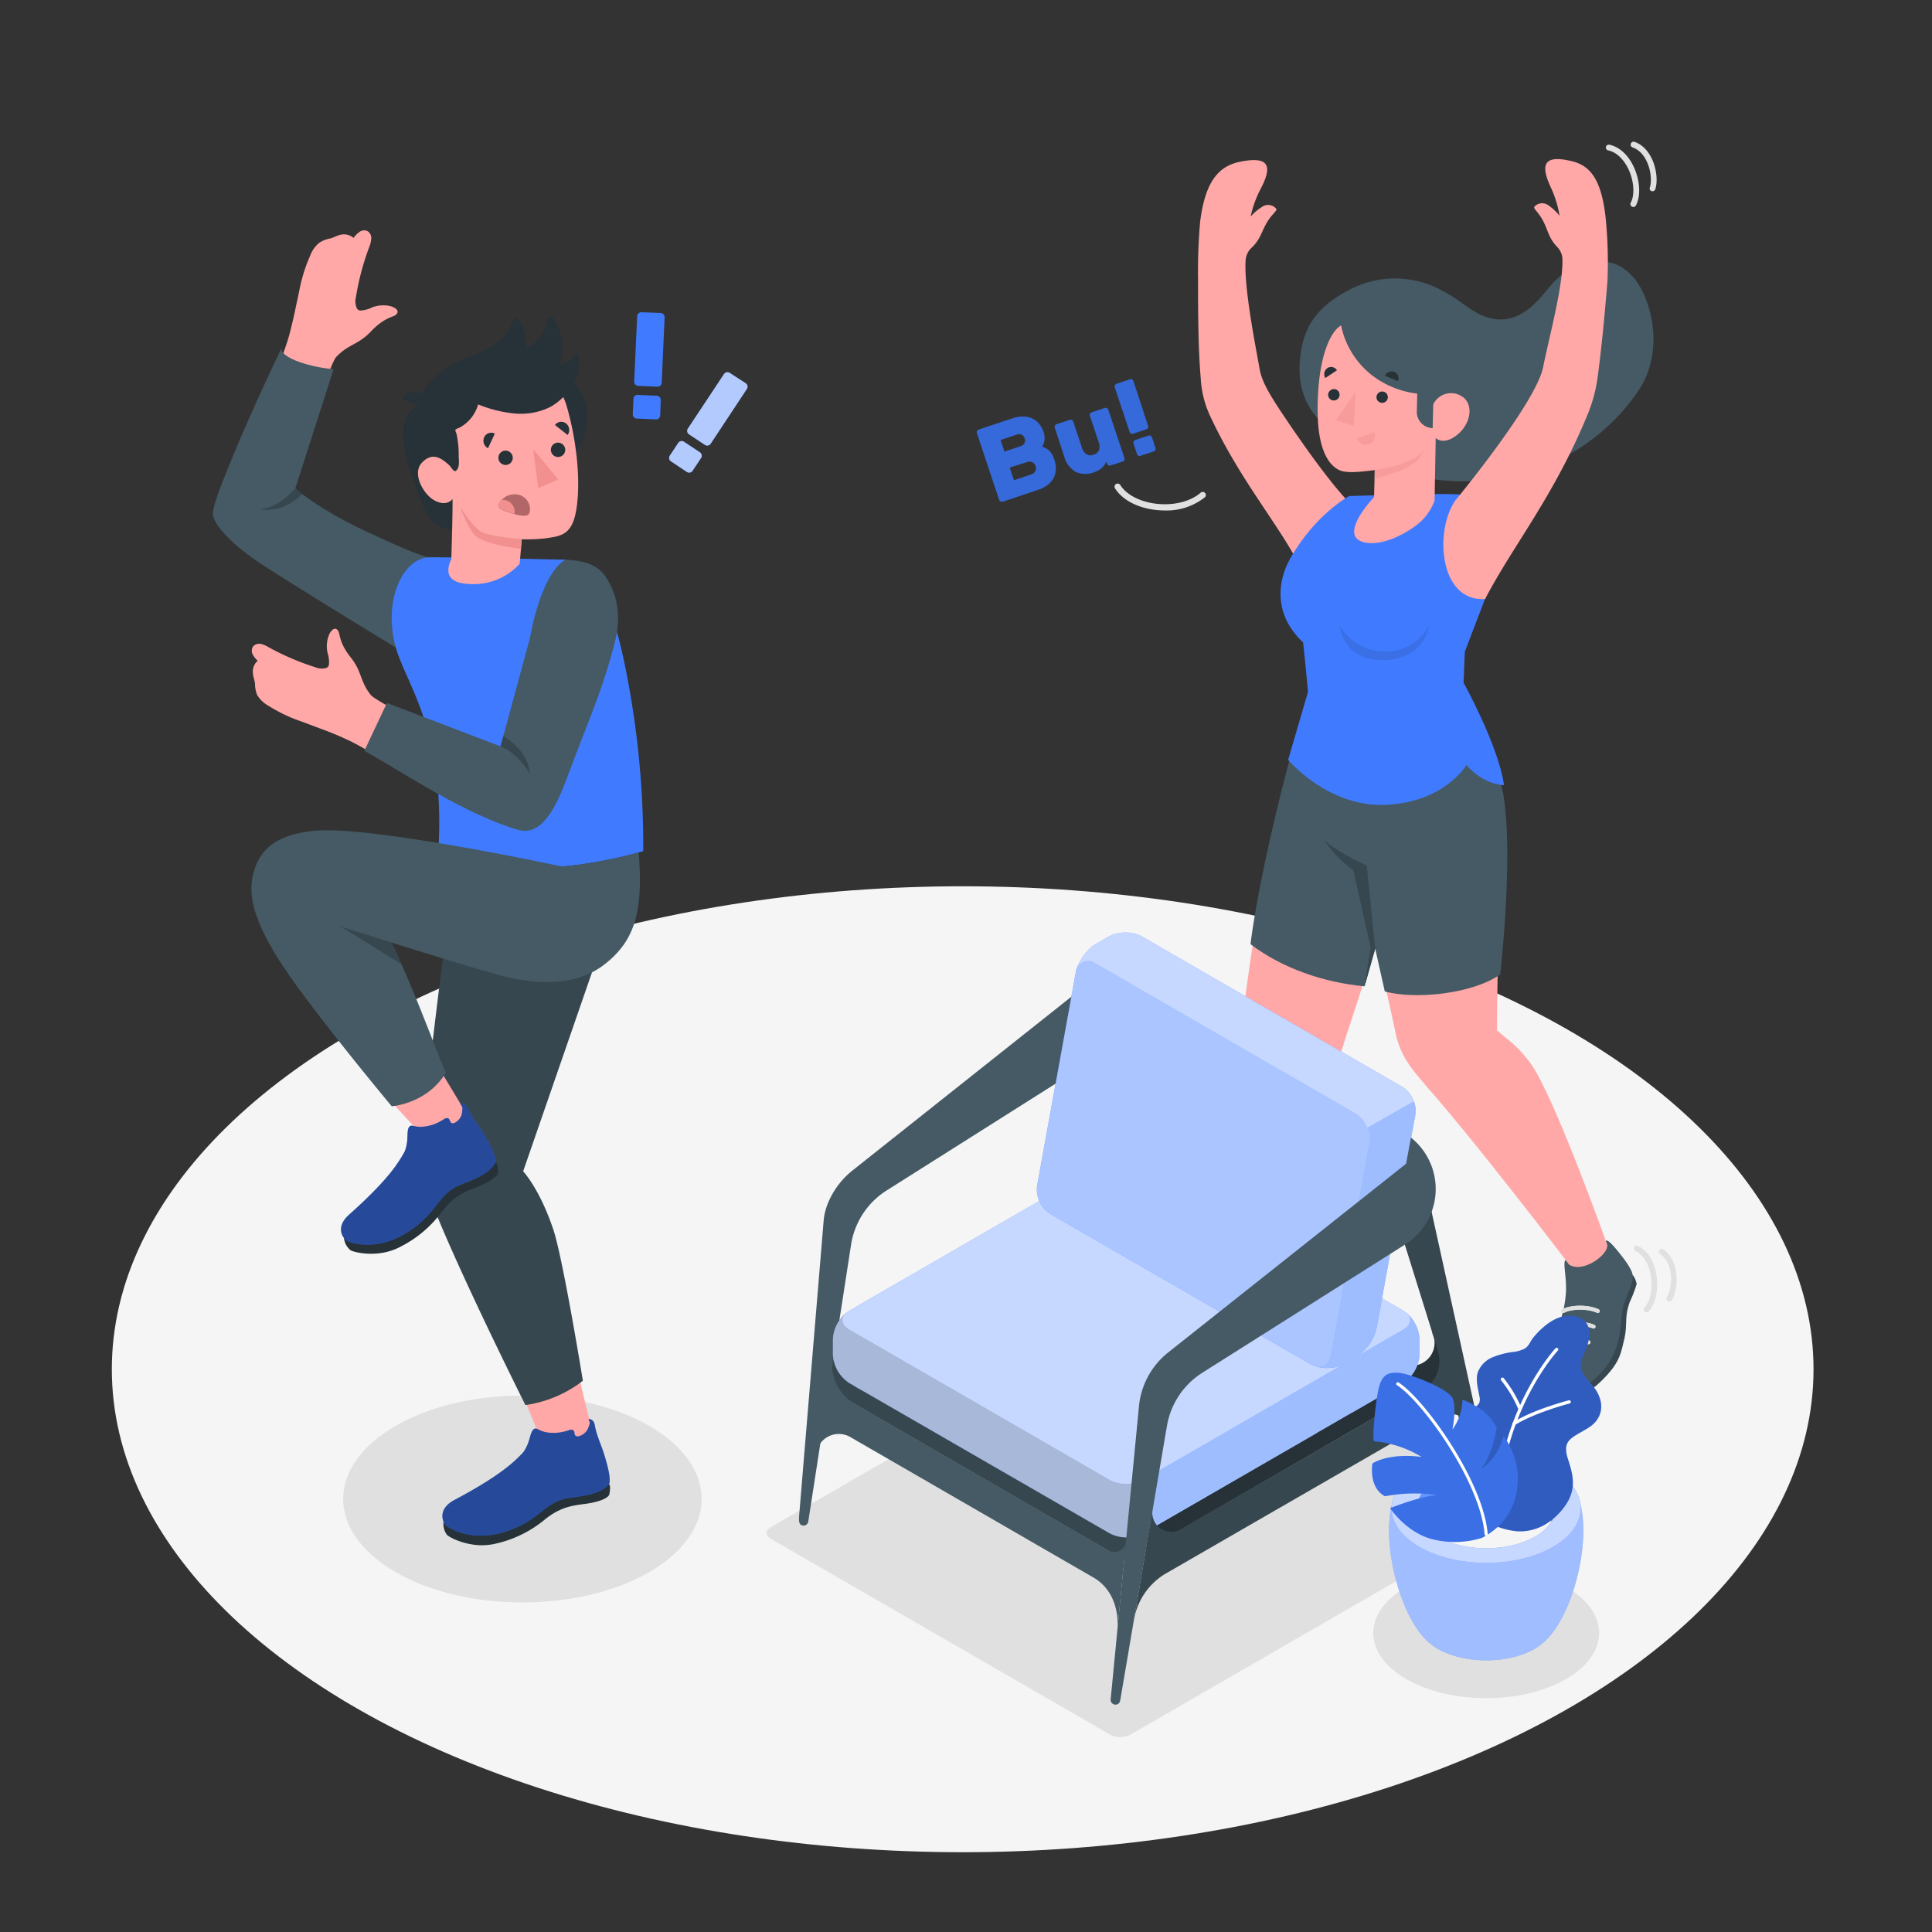 <svg xmlns="http://www.w3.org/2000/svg" viewBox="0 0 500 500"><rect x="0" y="0" width="500" height="500" fill="#333333" stroke="none"/><g id="freepik--Floor--inject-65"><ellipse id="freepik--floor--inject-65" cx="249.14" cy="354.36" rx="220.2" ry="124.99" style="fill:#f5f5f5"></ellipse></g><g id="freepik--Shadows--inject-65"><path id="freepik--Shadow--inject-65" d="M405.29,410.69c11.42,6.59,11.42,17.27,0,23.86s-29.92,6.59-41.33,0-11.41-17.27,0-23.86S393.88,404.1,405.29,410.69Z" style="fill:#e0e0e0"></path><path id="freepik--shadow--inject-65" d="M168,369c18.11,10.46,18.11,27.42,0,37.87s-47.49,10.46-65.6,0-18.12-27.41,0-37.87S149.91,358.58,168,369Z" style="fill:#e0e0e0"></path><path id="freepik--shadow--inject-65" d="M199.48,395.23l104-60.06a5.74,5.74,0,0,1,5.17,0l87.85,50.72c1.43.83,1.43,2.16,0,3l-104,60.06a5.76,5.76,0,0,1-5.18,0l-7.15-4.14-47.76-27.57-32.93-19C198.05,397.39,198.05,396.06,199.48,395.23Z" style="fill:#e0e0e0"></path></g><g id="freepik--character-2--inject-65"><g id="freepik--Character--inject-65"><path d="M398.65,359.92a3.09,3.09,0,0,0,3.09,2c1.9.1,7.76.09,12-3.88,5.42-5.07,5.64-7.49,6.51-11,1.1-4.44,0-5.77,1.54-10.1a33.76,33.76,0,0,0,1.78-4.64,5.88,5.88,0,0,0-1-2.33Z" style="fill:#37474f"></path><path d="M406.14,327.29l-.94-1.24c-.8.59.17,3.85.09,7.92a28.7,28.7,0,0,1-2.23,9.81c-2.05,4.75-5.05,10-5.37,14.22s9.28,2.47,12.43.65a18.44,18.44,0,0,0,8.63-11.53c.83-3.15.79-6.41,1.31-8.83s2.7-5.83,2.48-8.25c-.13-1.33-1.74-3.64-3.26-5.52-1.39-1.73-3.14-3.88-3.72-3.4.1.24.34.95.34.95a9.08,9.08,0,0,1-4.41,4.64A7.94,7.94,0,0,1,406.14,327.29Z" style="fill:#455a64"></path><path d="M377.9,179.54l-23.72,55.7c1.46,7.7,5.69,25.53,6.91,31.75,1.31,6.62,4.5,10.22,10.74,17l15.58-17.4c0-8.09.27-20.57.75-33.73C389.14,206,382.32,190.39,377.9,179.54Z" style="fill:#ffa8a7"></path><path d="M396.23,275.37c-3.34-4.7-6.14-6.29-8.82-8.74l-18.68,14c13.57,15.32,37.41,46.69,37.41,46.69,3.66,2.24,10.16-2.7,9.81-5.08C416,322.21,402.31,283.91,396.23,275.37Z" style="fill:#ffa8a7"></path><path d="M400.94,348.23a.52.52,0,0,1-.47-.33.49.49,0,0,1,.29-.64c2.77-1,8-1.41,10.54-.33a.49.49,0,0,1,.27.65.51.51,0,0,1-.65.27c-2.33-1-7.26-.61-9.81.35A.47.47,0,0,1,400.94,348.23Z" style="fill:#e0e0e0"></path><path d="M403,343.91a.48.48,0,0,1-.46-.32.5.5,0,0,1,.29-.65c2.53-.95,7-1.25,9.78-.08a.51.51,0,0,1,.27.65.5.5,0,0,1-.66.27c-2.48-1-6.68-.79-9,.1Z" style="fill:#e0e0e0"></path><path d="M404.53,339.79a.49.49,0,0,1-.43-.26.5.5,0,0,1,.19-.68c2.21-1.23,6.89-1.25,9.44,0a.5.5,0,0,1-.42.91c-2.28-1.09-6.59-1.08-8.53,0A.45.45,0,0,1,404.53,339.79Z" style="fill:#e0e0e0"></path><path d="M328.22,367.13a3.11,3.11,0,0,0,2.32,2.89c1.77.68,7.35,2.49,12.61,0,6.71-3.15,7.67-5.38,9.57-8.43,2.42-3.88,1.74-5.49,4.58-9.13a35.57,35.57,0,0,0,3.13-3.87,6,6,0,0,0-.27-2.53Z" style="fill:#37474f"></path><path d="M345.41,338.4l-.52-1.47c-.94.32-1,3.72-2.35,7.56a28.76,28.76,0,0,1-5.14,8.65c-3.42,3.89-7.9,8-9.5,11.87s8.07,5.21,11.62,4.45a18.42,18.42,0,0,0,11.77-8.31c1.76-2.74,2.73-5.86,4-8s4.36-4.72,4.9-7.09c.29-1.31-.53-4-1.39-6.26-.8-2.07-1.8-4.66-2.5-4.38,0,.26,0,1,0,1a9.08,9.08,0,0,1-5.62,3.06A7.93,7.93,0,0,1,345.41,338.4Z" style="fill:#455a64"></path><path d="M364.08,189.14l-28.66,5.45c-8.5,23.49-13.53,66.26-14.28,72.56-.8,6.7,1.13,11.11,5,19.52l20.19-11.75c2.06-7.82,7.69-22.35,11.76-38.77C364.52,210.05,365,200.82,364.08,189.14Z" style="fill:#ffa8a7"></path><path d="M352,286c-1.73-5.5-3.91-7.88-5.7-11l-22.08,7.53c8.18,18.76,21.2,55.95,21.2,55.95,2.79,3.26,10.49.56,10.89-1.81C356.3,336.59,355.13,296,352,286Z" style="fill:#ffa8a7"></path><path d="M334,356.71a.49.49,0,0,1-.34-.45.5.5,0,0,1,.48-.52c2.95-.14,8,1.11,10.13,2.93a.5.5,0,0,1-.65.76c-1.91-1.64-6.73-2.82-9.44-2.69A.57.57,0,0,1,334,356.71Z" style="fill:#e0e0e0"></path><path d="M337.33,353.25a.5.5,0,0,1-.35-.45.5.5,0,0,1,.48-.52c2.7-.13,7,1,9.33,2.93a.51.51,0,0,1,0,.71.49.49,0,0,1-.7.05c-2-1.76-6.11-2.81-8.63-2.69A.48.48,0,0,1,337.33,353.25Z" style="fill:#e0e0e0"></path><path d="M340,349.79a.49.49,0,0,1-.34-.37.5.5,0,0,1,.39-.59c2.49-.49,6.94.93,9,2.87a.5.5,0,0,1,0,.71.51.51,0,0,1-.71,0c-1.83-1.73-5.93-3.05-8.11-2.62A.42.42,0,0,1,340,349.79Z" style="fill:#e0e0e0"></path><path d="M380.13,185.21s7.49,11.29,9,20.82c2.58,16.22-.88,46.14-.88,46.14-7.05,5.07-22.17,6.59-29.87,4.4l-2.48-11.07-2.76,9.76c-10.51-1-21.18-4.6-29.51-10.9,0,0,.85-7.63,3.81-21.56,3.36-15.79,8.05-33.57,10.07-38.64,0,0,1,8.82,19.5,9.54S380.13,185.21,380.13,185.21Z" style="fill:#455a64"></path><path d="M353.15,255.26l2.76-9.76-2.2-21.56a49.49,49.49,0,0,1-11-6.41,34.22,34.22,0,0,0,7.54,7.75l4.46,19.85Z" style="fill:#37474f"></path><path d="M313.22,107.75c8.84,18.91,20.49,31,25.1,43.05,7.41-.05,18.17-10.78,13.13-18.73-4-2.79-12.91-14.92-20.33-26.14-2.61-4-4.58-7.25-5.13-10.43-.77-4.43-4.22-21.49-3.6-28.37a4.8,4.8,0,0,1,1.51-3c2.42-2.3,2.54-4.26,4.16-6.86,1.26-2,2.55-2.74,2.22-3.24a2.72,2.72,0,0,0-3.66-.49,13.83,13.83,0,0,0-2.95,2.5,27.74,27.74,0,0,1,2.66-7.3c2.86-5.52,2.42-8.45-5.35-6.89-4.88,1-9,4.12-10.39,15.61a145.56,145.56,0,0,0-.54,14.75c0,8.93.05,18.29.7,25.71A26.39,26.39,0,0,0,313.22,107.75Z" style="fill:#ffa8a7"></path><path d="M338.51,179.06c-.44-4.8-.8-8.52-1.26-12.79-7.8-7.29-6.57-16-3.37-21.68,6.58-11.64,15.32-16.22,15.32-16.22l16-.45c12.18-.17,13.22,0,15.07.45,4.72,1,4.27,6.19,4.54,11.19.3,5.49.77,6.37-.51,15.48l-5.21,13.64-.32,8s9.05,16.31,10.47,26.51c0,0-5.24,0-9.72-5.2,0,0-5.59,9.54-20.69,10.3s-25.46-11.64-25.46-11.64Z" style="fill:#407BFF"></path><path d="M369.8,161.87A12.53,12.53,0,0,1,358,168.62a13.2,13.2,0,0,1-11.3-6.9s.44,9.21,11.32,9.1S369.8,161.87,369.8,161.87Z" style="opacity:0.1"></path><path d="M373.28,75.24c5.14,2.66,7.76,5.85,12,7s7.66-.08,10.83-2.7c3.59-3,5.3-6.7,9-9s8.38-3.73,12.54-2.32c5.18,1.77,8.07,7.32,9.4,12.63,1.66,6.59,1,14-2.7,19.78a53,53,0,0,1-28.65,21.42,58,58,0,0,1-43.44-3.9c-5.51-2.84-7.29-5.28-11.28-9.89s-5.49-10.21-4.23-17.64c1.2-7.12,5-11.71,12.25-15.51A25.25,25.25,0,0,1,373.28,75.24Z" style="fill:#455a64"></path><path d="M347.07,84.22c-2.66,1.49-6.06,8-6.07,21.84,0,11.73,3.72,14.72,5.6,15.6s5.58.46,9.18,0l-.17,7s-10.15,10.56-1.95,11.81c4.09.62,9.33-1.85,12.88-4.52a13.93,13.93,0,0,0,4.73-6.42l.29-16.17s2.05,2.1,5.7-.94c3-2.5,4.1-6.82,1.86-9.21a5.13,5.13,0,0,0-8.2,1.43s-2.13,1.18-4.14-2.77a24.06,24.06,0,0,1-10-3.55A21.93,21.93,0,0,1,347.07,84.22Z" style="fill:#ffa8a7"></path><path d="M356.23,102.74a1.47,1.47,0,1,0,1.58-1.42A1.51,1.51,0,0,0,356.23,102.74Z" style="fill:#263238"></path><g style="opacity:0.5;mix-blend-mode:multiply"><path d="M355.76,111.88l-4.59,1.5a2.37,2.37,0,0,0,3,1.63A2.53,2.53,0,0,0,355.76,111.88Z" style="fill:#f28f8f"></path></g><path d="M343,97.83l3-2a1.75,1.75,0,0,0-2.47-.57A1.91,1.91,0,0,0,343,97.83Z" style="fill:#263238"></path><path d="M358.41,97.24l3.36,1.38a1.74,1.74,0,0,0-.92-2.35A1.9,1.9,0,0,0,358.41,97.24Z" style="fill:#263238"></path><path d="M343.72,102.12a1.48,1.48,0,1,0,1.59-1.43A1.53,1.53,0,0,0,343.72,102.12Z" style="fill:#263238"></path><g style="opacity:0.5;mix-blend-mode:multiply"><polygon points="350.82 101.44 350.37 110.31 345.74 108.75 350.82 101.44" style="fill:#f28f8f"></polygon></g><g style="opacity:0.5;mix-blend-mode:multiply"><path d="M355.78,121.61c3.78-.4,11.59-2.45,12.87-5.48a8,8,0,0,1-2.81,3.84c-2.37,1.93-10.12,4-10.12,4Z" style="fill:#f28f8f"></path></g><path d="M370.92,104.63l-.15,6.17h0a4.21,4.21,0,0,1-4.1-4.3l.14-5.69Z" style="fill:#455a64"></path><path d="M410.9,107.21c-8.72,21.23-19.52,34.24-26.56,47.83-12,.69-13.09-17.84-7.68-25.54,0,0,20.85-25.22,22.69-34.45,1.65-8.19,5.26-21.26,5-28.16a4.75,4.75,0,0,0-1.37-3c-2.3-2.41-2.32-4.38-3.81-7.06-1.17-2.09-2.42-2.86-2.07-3.34a2.72,2.72,0,0,1,3.68-.31,13.91,13.91,0,0,1,2.83,2.64,28,28,0,0,0-2.31-7.42c-2.59-5.65-2-8.56,5.69-6.63,4.82,1.21,7.88,5.18,8.74,16.72A114.5,114.5,0,0,1,416,72.87c-.73,8.9-1.54,17.42-2.54,24.8A38.94,38.94,0,0,1,410.9,107.21Z" style="fill:#ffa8a7"></path><path d="M400.94,348.23a.52.52,0,0,1-.47-.33.49.49,0,0,1,.29-.64c2.77-1,8-1.41,10.54-.33a.49.49,0,0,1,.27.65.51.51,0,0,1-.65.27c-2.33-1-7.26-.61-9.81.35A.47.47,0,0,1,400.94,348.23Z" style="fill:#e0e0e0"></path><path d="M403,343.91a.48.48,0,0,1-.46-.32.5.5,0,0,1,.29-.65c2.53-.95,7-1.25,9.78-.08a.51.51,0,0,1,.27.65.5.5,0,0,1-.66.27c-2.48-1-6.68-.79-9,.1Z" style="fill:#e0e0e0"></path><path d="M404.53,339.79a.49.49,0,0,1-.43-.26.5.5,0,0,1,.19-.68c2.21-1.23,6.89-1.25,9.44,0a.5.5,0,0,1-.42.91c-2.28-1.09-6.59-1.08-8.53,0A.45.45,0,0,1,404.53,339.79Z" style="fill:#e0e0e0"></path><path d="M423.9,322.44a.74.74,0,0,0-1,.35.71.71,0,0,0,0,.57.73.73,0,0,0,.38.43c1.93.93,3.35,3.15,3.9,6.07.62,3.33,0,6.82-1.57,8.48a.75.75,0,0,0,0,1.06.77.77,0,0,0,.52.2.75.75,0,0,0,.54-.24c1.89-2,2.67-5.95,1.95-9.78C428,326.19,426.27,323.58,423.9,322.44Z" style="fill:#e0e0e0"></path><path d="M430.41,323.32a.74.74,0,0,0-1,.22.76.76,0,0,0,.21,1c3.61,2.38,3.3,8.74,1.76,11.14a.7.7,0,0,0-.1.56.72.72,0,0,0,.32.47.73.73,0,0,0,.41.12.75.75,0,0,0,.63-.34C434.46,333.63,434.81,326.23,430.41,323.32Z" style="fill:#e0e0e0"></path><path d="M423.35,53.21c1.32-2.42,1.12-6.43-.52-10-1.45-3.13-3.76-5.23-6.34-5.76a.76.76,0,0,0-.88.59.75.75,0,0,0,.58.88c2.11.44,4,2.23,5.28,4.92,1.42,3.08,1.65,6.62.56,8.62a.76.76,0,0,0,.66,1.11A.77.77,0,0,0,423.35,53.21Z" style="fill:#e0e0e0"></path><path d="M422.53,38.16c4.08,1.42,5.34,7.66,4.44,10.37a.75.75,0,0,0,.47.95,1,1,0,0,0,.24,0,.74.74,0,0,0,.71-.51c1.09-3.27-.39-10.53-5.37-12.26a.75.75,0,0,0-.95.46.73.73,0,0,0,0,.58A.77.77,0,0,0,422.53,38.16Z" style="fill:#e0e0e0"></path></g><g id="freepik--Bu--inject-65"><path d="M259.57,129.82a.78.78,0,0,1-1-.48l-5.73-17.21a.71.71,0,0,1,0-.57.73.73,0,0,1,.43-.38l8.58-2.86a8.61,8.61,0,0,1,3.17-.52,5.77,5.77,0,0,1,2.39.63,5.06,5.06,0,0,1,1.65,1.43,7.19,7.19,0,0,1,1,1.88,4.91,4.91,0,0,1,.27,1.4,5,5,0,0,1-.08,1.13,3.68,3.68,0,0,1-.27.83c-.12.22-.21.4-.29.52a4.26,4.26,0,0,1,2,1.18,6,6,0,0,1,1.17,2.14,7.75,7.75,0,0,1,.39,2.24,5.21,5.21,0,0,1-.43,2.2,5.65,5.65,0,0,1-1.47,1.94,7.86,7.86,0,0,1-2.71,1.45Zm5.63-16.32a1.65,1.65,0,0,0-.78-1,1.78,1.78,0,0,0-1.35,0l-4.13,1.38,1,3,4.13-1.38a1.72,1.72,0,0,0,1.07-.82A1.55,1.55,0,0,0,265.2,113.5Zm-2.8,10.79,4.4-1.47a1.86,1.86,0,0,0,1.12-.89,1.6,1.6,0,0,0,.09-1.32,1.65,1.65,0,0,0-.86-1,1.87,1.87,0,0,0-1.44,0L261.32,121Z" style="fill:#407BFF"></path><path d="M273,110.76a.73.73,0,0,1,0-.58.7.7,0,0,1,.43-.38l3.36-1.12a.74.74,0,0,1,.58,0,.79.79,0,0,1,.38.44l2.24,6.73a3.19,3.19,0,0,0,1.12,1.67,2,2,0,0,0,1.91.14,2,2,0,0,0,1.43-1.25,3.19,3.19,0,0,0-.12-2l-2.24-6.74a.73.73,0,0,1,0-.58.75.75,0,0,1,.44-.38l3.35-1.12a.73.73,0,0,1,.58.05.7.7,0,0,1,.38.43l4.14,12.41a.78.78,0,0,1,0,.58.72.72,0,0,1-.44.38l-3.09,1a.74.74,0,0,1-.58,0,.75.75,0,0,1-.38-.44l-.2-.61a4.78,4.78,0,0,1-.33.75,3.52,3.52,0,0,1-.59.75,4.78,4.78,0,0,1-.93.73,6.28,6.28,0,0,1-1.37.62,6.08,6.08,0,0,1-4.61-.09,6.44,6.44,0,0,1-3.06-4.1Z" style="fill:#407BFF"></path><path d="M297.1,110.14a.73.73,0,0,1,0,.58.75.75,0,0,1-.44.38l-3.35,1.12a.73.73,0,0,1-.58,0,.7.7,0,0,1-.38-.43l-3.83-11.48a.78.78,0,0,1,.48-1l3.36-1.12a.71.71,0,0,1,.57,0,.75.75,0,0,1,.39.43Zm1.91,5.73a.71.71,0,0,1,0,.57.77.77,0,0,1-.44.39l-3.35,1.11a.69.69,0,0,1-.58,0,.7.7,0,0,1-.38-.43l-.9-2.69a.73.73,0,0,1,.05-.58.68.68,0,0,1,.43-.38l3.36-1.12a.75.75,0,0,1,.95.48Z" style="fill:#407BFF"></path><g style="opacity:0.15"><path d="M259.57,129.82a.78.78,0,0,1-1-.48l-5.73-17.21a.71.71,0,0,1,0-.57.73.73,0,0,1,.43-.38l8.58-2.86a8.61,8.61,0,0,1,3.17-.52,5.77,5.77,0,0,1,2.39.63,5.06,5.06,0,0,1,1.65,1.43,7.19,7.19,0,0,1,1,1.88,4.91,4.91,0,0,1,.27,1.4,5,5,0,0,1-.08,1.13,3.68,3.68,0,0,1-.27.83c-.12.22-.21.4-.29.52a4.26,4.26,0,0,1,2,1.18,6,6,0,0,1,1.17,2.14,7.75,7.75,0,0,1,.39,2.24,5.21,5.21,0,0,1-.43,2.2,5.65,5.65,0,0,1-1.47,1.94,7.86,7.86,0,0,1-2.71,1.45Zm5.63-16.32a1.65,1.65,0,0,0-.78-1,1.78,1.78,0,0,0-1.35,0l-4.13,1.38,1,3,4.13-1.38a1.72,1.72,0,0,0,1.07-.82A1.55,1.55,0,0,0,265.2,113.5Zm-2.8,10.79,4.4-1.47a1.86,1.86,0,0,0,1.12-.89,1.6,1.6,0,0,0,.09-1.32,1.65,1.65,0,0,0-.86-1,1.87,1.87,0,0,0-1.44,0L261.32,121Z"></path><path d="M273,110.76a.73.73,0,0,1,0-.58.7.7,0,0,1,.43-.38l3.36-1.12a.74.74,0,0,1,.58,0,.79.79,0,0,1,.38.44l2.24,6.73a3.19,3.19,0,0,0,1.12,1.67,2,2,0,0,0,1.91.14,2,2,0,0,0,1.43-1.25,3.19,3.19,0,0,0-.12-2l-2.24-6.74a.73.73,0,0,1,0-.58.75.75,0,0,1,.44-.38l3.35-1.12a.73.73,0,0,1,.58.05.7.7,0,0,1,.38.43l4.14,12.41a.78.78,0,0,1,0,.58.72.72,0,0,1-.44.38l-3.09,1a.74.74,0,0,1-.58,0,.75.75,0,0,1-.38-.44l-.2-.61a4.78,4.78,0,0,1-.33.75,3.52,3.52,0,0,1-.59.75,4.78,4.78,0,0,1-.93.73,6.28,6.28,0,0,1-1.37.62,6.08,6.08,0,0,1-4.61-.09,6.44,6.44,0,0,1-3.06-4.1Z"></path><path d="M297.1,110.14a.73.73,0,0,1,0,.58.75.75,0,0,1-.44.38l-3.35,1.12a.73.73,0,0,1-.58,0,.7.7,0,0,1-.38-.43l-3.83-11.48a.78.78,0,0,1,.48-1l3.36-1.12a.71.71,0,0,1,.57,0,.75.75,0,0,1,.39.43Zm1.91,5.73a.71.71,0,0,1,0,.57.77.77,0,0,1-.44.39l-3.35,1.11a.69.69,0,0,1-.58,0,.7.7,0,0,1-.38-.43l-.9-2.69a.73.73,0,0,1,.05-.58.68.68,0,0,1,.43-.38l3.36-1.12a.75.75,0,0,1,.95.48Z"></path></g><path d="M301.47,132.11a21.31,21.31,0,0,1-3-.22c-4.52-.66-8.13-2.68-9.93-5.54a.81.81,0,0,1,1.37-.86c1.52,2.43,4.8,4.22,8.79,4.81,4.68.68,9.31-.4,12.07-2.83a.81.81,0,0,1,1.07,1.21A15.93,15.93,0,0,1,301.47,132.11Z" style="fill:#e0e0e0"></path></g></g><g id="freepik--character-1--inject-65"><g id="freepik--character--inject-65"><path d="M153.32,370.82c-2.44,4.12-7.4,3.8-12.29,4.23l-8.28-20.12,15.06-7.06Z" style="fill:#ffa8a7"></path><path d="M114.84,393.51a4.76,4.76,0,0,0,.84,3.72c.67.69,6.4,3.83,12.77,2.22a30.22,30.22,0,0,0,12.74-6.36c3.5-2.71,6.07-3.37,9.92-3.84s6.39-1.54,6.59-2.55c.34-1.77.25-2.86-.57-2.74Z" style="fill:#263238"></path><path d="M117.54,388.22c6.08-3.2,11.94-6.79,15.53-10.06a31.9,31.9,0,0,0,2.4-2.38,11,11,0,0,0,1.52-3.3c.24-.72.59-2.65,1.54-2.78a1.17,1.17,0,0,1,.62.16,9,9,0,0,0,1.86.74,11.69,11.69,0,0,0,2,.23,11.56,11.56,0,0,0,4-.63,2.85,2.85,0,0,1,.75-.19.82.82,0,0,1,.7.25c.31.36.13,1,.49,1.32a1,1,0,0,0,.87.1,3.61,3.61,0,0,0,2.22-1.69,10.22,10.22,0,0,0,.62-1.72s-.22-.69-.33-1.06a1.74,1.74,0,0,1,1.25.65,2.93,2.93,0,0,1,.38,1.17c.55,2.83,1.85,5.33,2.61,8.08a39,39,0,0,1,1,3.86c.12.71.48,2.76-.09,3.35-2.9,3-8.51,2.86-11.62,3.66-4.4,1.14-6.19,4.64-12.21,7.34-9.7,4.36-16.38.93-18.42-.64C113.88,392.57,114.22,390,117.54,388.22Z" style="fill:#407BFF"></path><path d="M117.54,388.22c6.08-3.2,11.94-6.79,15.53-10.06a31.9,31.9,0,0,0,2.4-2.38,11,11,0,0,0,1.52-3.3c.24-.72.59-2.65,1.54-2.78a1.17,1.17,0,0,1,.62.16,9,9,0,0,0,1.86.74,11.69,11.69,0,0,0,2,.23,11.56,11.56,0,0,0,4-.63,2.85,2.85,0,0,1,.75-.19.82.82,0,0,1,.7.25c.31.36.13,1,.49,1.32a1,1,0,0,0,.87.1,3.61,3.61,0,0,0,2.22-1.69,10.22,10.22,0,0,0,.62-1.72s-.22-.69-.33-1.06a1.74,1.74,0,0,1,1.25.65,2.93,2.93,0,0,1,.38,1.17c.55,2.83,1.85,5.33,2.61,8.08a39,39,0,0,1,1,3.86c.12.71.48,2.76-.09,3.35-2.9,3-8.51,2.86-11.62,3.66-4.4,1.14-6.19,4.64-12.21,7.34-9.7,4.36-16.38.93-18.42-.64C113.88,392.57,114.22,390,117.54,388.22Z" style="opacity:0.4"></path><path d="M159.39,225.94,158,237.78l-22.61,65.36s4.18,4.34,7.79,15c2.51,7.45,7.67,39.2,7.67,39.2a31.44,31.44,0,0,1-14.87,6.29s-26.67-53.26-27-61.54c-.42-10.88,10.13-88.43,10.13-88.43Z" style="fill:#37474f"></path><path d="M93.07,60a2.05,2.05,0,0,1,2.08-.17,2.12,2.12,0,0,1,.93,1.92A6.67,6.67,0,0,1,95.53,64a67.88,67.88,0,0,0-3.42,12.93,4.31,4.31,0,0,0,.26,2.9,1.16,1.16,0,0,0,.86.54,7.74,7.74,0,0,0,3.15-.85,8.09,8.09,0,0,1,4.72-.27c.93.22,2.7,1.19,1.25,2.3-.66.5-3,.69-6.34,4.22S90.21,89,87,92.4c-.67.72-2.13,4.48-4.38,10.62L70,98.76a59.83,59.83,0,0,0,4.23-10c.67-1.86,1.7-6.32,2.08-8.12.4-2,.85-3.89,1.23-5.84a40.84,40.84,0,0,1,2.67-8.49,8,8,0,0,1,2.37-3.44,7.44,7.44,0,0,1,2.83-1.14c.88-.2,1.62-.7,2.51-.92a3.83,3.83,0,0,1,3.59.77A5.94,5.94,0,0,1,93.07,60Z" style="fill:#ffa8a7"></path><path d="M113.93,145.18c-5.58-1.51-8.6-2.73-19.17-7.65-12.32-5.72-18.34-11.11-18.34-11.11l9.93-30.91c-3.25-.08-13.15-2.13-13.59-5.25,0,0-7.44,15.5-12.46,27.74-2.25,5.47-5,12-5.2,14.77s4.95,8.34,13.34,13.74c10.91,7,25.25,15.75,36.56,22.65C105,169.16,117.54,146.16,113.93,145.18Z" style="fill:#455a64"></path><path d="M76.42,126.42c-2.2,2.37-4.92,4.8-9.12,5.37,0,0,5.28,1.47,10.91-3.87Z" style="fill:#37474f"></path><path d="M102.25,166.9c-3-11.92,2.11-22.68,9.14-22.68,10,0,36.7.73,34.9.6,2.24.65,8.54,4.44,11.88,13.89,2,5.68,4.18,14.85,6.09,28.23a232.75,232.75,0,0,1,2.21,33.34c-9.82,2.91-36.09,8.46-53-.49C115.29,188.21,104.72,176.75,102.25,166.9Z" style="fill:#407BFF"></path><circle cx="137.97" cy="108.22" r="14.04" transform="translate(-26.21 46.65) rotate(-17.55)" style="fill:#263238"></circle><path d="M122.43,127.66l-1-1.88-1-8.74-2.34,2.66-8.09-15s-3.49.43-4.74,3.14c-2.29,5-.07,12.17,3.52,21.34a22.71,22.71,0,0,0,2.45,4.94,8.17,8.17,0,0,0,7.18,3l4.17-.46-1-8.89Z" style="fill:#263238"></path><path d="M118.21,119.39c-.87.66-.63,2-1.92,1s-4-4-7.15-.59c-2.53,2.81.4,8,3.11,9.6,3.37,1.94,4.87-.26,4.87-.26s.06,3.29-.32,15.53c-1.77,3.85-.57,6.32,4.85,6.47a16,16,0,0,0,12.84-5.24l.55-6.34a41.62,41.62,0,0,0,6.28-.26c3.34-.54,6.34-.62,7.59-6.18,1.37-6.09.87-17.09-2.18-27.78-3.91-13.71-20.47-11.76-28.7-5.23S118.21,119.39,118.21,119.39Z" style="fill:#ffa8a7"></path><path d="M118,121.82c-1,.7-1.67-3-5.28-4.1-.4-.12-.65-.58-.85-.91-1.42-2.5-1.82-5.8-2.33-8.58-.22-1.23-.43-2.46-.61-3.7-.3-2.09.78-3.86,2.14-5.38a25.4,25.4,0,0,1,6.48-5c2.56-1.45,5.39-2.32,8-3.59,3.05-1.47,6-3.72,6.94-7,.13-.46.29-1,.75-1.13s.83.22,1.11.56c1.57,1.92,1.77,4.57,1.91,7a8.76,8.76,0,0,0,5.1-6.29,3.82,3.82,0,0,1,.3-1.1,1,1,0,0,1,.92-.57,1.36,1.36,0,0,1,.9.75,14,14,0,0,1,1.36,11.8,7.79,7.79,0,0,0,4.48-3.4,10.11,10.11,0,0,1-.79,7.83,15.77,15.77,0,0,1-5.88,6.19,17.16,17.16,0,0,1-9.46,1.81,33,33,0,0,1-9.45-2.35,9.78,9.78,0,0,1-2.72,4.5,9.65,9.65,0,0,1-2.16,1.54c-.25.14-.93.3-1,.55s.21.75.28,1a25.52,25.52,0,0,1,.57,5.92C118.76,119.18,119,121.14,118,121.82Z" style="fill:#263238"></path><path d="M110.15,105.76l-6-2.41a3.12,3.12,0,0,1,4.12-1.88A3.39,3.39,0,0,1,110.15,105.76Z" style="fill:#263238"></path><path d="M122.88,138.49c-2-2.05-3.85-7.49-3.85-7.49.6,1.11,3.81,6,5.88,6.81,3.1,1.24,10.13,1.7,10.13,1.7l-.22,2.52C132.68,141.79,125,140.7,122.88,138.49Z" style="fill:#f28f8f"></path><path d="M132.7,118.34a1.86,1.86,0,1,1-2-1.72A1.89,1.89,0,0,1,132.7,118.34Z" style="fill:#263238"></path><path d="M128.06,112.22,126.3,116a2.18,2.18,0,0,1-1-2.83A2,2,0,0,1,128.06,112.22Z" style="fill:#263238"></path><path d="M146.9,112.57,143.63,110a2,2,0,0,1,2.87-.41A2.19,2.19,0,0,1,146.9,112.57Z" style="fill:#263238"></path><path d="M146.28,116.28a1.86,1.86,0,1,1-2.06-1.72A1.89,1.89,0,0,1,146.28,116.28Z" style="fill:#263238"></path><polygon points="137.97 116.21 139.31 126.3 144.46 124.08 137.97 116.21" style="fill:#f28f8f"></polygon><path d="M132.93,133c-3.09-.91-4.3-1.41-3.77-2.71a4.56,4.56,0,0,1,5.39-2.15,3.85,3.85,0,0,1,2.53,4.4C136.85,133.58,135.71,133.8,132.93,133Z" style="fill:#b16668"></path><path d="M133.15,133a3.17,3.17,0,0,0-.07-1.43,3.12,3.12,0,0,0-3.34-2.2,2.65,2.65,0,0,0-.58.87c-.53,1.3.68,1.8,3.77,2.71Z" style="fill:#f28f8f"></path><path d="M65.38,169.33a2.05,2.05,0,0,1,.13-2.05,2.1,2.1,0,0,1,2-.63,6.35,6.35,0,0,1,2,.85,67.13,67.13,0,0,0,12.11,5.19,4.3,4.3,0,0,0,2.86.16,1.19,1.19,0,0,0,.64-.76,7.75,7.75,0,0,0-.37-3.19,8,8,0,0,1,.41-4.63c.35-.87,1.56-2.46,2.42-.89.4.72.23,3.07,3.2,6.78s2.3,6.11,5.2,9.71c.61.75,4.06,2.71,9.71,5.79l-6,11.66a58.29,58.29,0,0,0-9.11-5.55,80.52,80.52,0,0,0-7.61-3.19c-1.83-.68-3.66-1.39-5.51-2.05a40.31,40.31,0,0,1-7.88-3.81,8.06,8.06,0,0,1-3-2.81A7.54,7.54,0,0,1,66,177c-.07-.88-.44-1.68-.53-2.57A3.78,3.78,0,0,1,66.69,171,5.83,5.83,0,0,1,65.38,169.33Z" style="fill:#ffa8a7"></path><path d="M146.29,144.82c4.68.29,8,1.18,10.13,4,2.24,3,4.8,8.86,2.84,16.78-3,12.1-6,18.42-12.08,34.54-2.15,5.69-6,16.7-13.06,14.64-13.62-4-28.39-14-39.82-20.48l5.84-12.38,29.4,11.24,7.6-28S139.77,148.82,146.29,144.82Z" style="fill:#455a64"></path><path d="M129.54,193.15c3.49,1.36,7,5.43,7.47,7.27,0,0,.67-5.22-6.74-9.93Z" style="fill:#37474f"></path><path d="M120.24,287.43c-1.38,4.58-4.62,6.68-9.26,8.27L95.76,279.15l12.95-10.89Z" style="fill:#ffa8a7"></path><path d="M89,320.15a4.74,4.74,0,0,0,1.71,3.41c.81.51,7.13,2.19,12.93-.91a30.31,30.31,0,0,0,10.84-9.22c2.74-3.48,5.08-4.73,8.71-6.12s5.84-3,5.78-4.06c-.09-1.8-.45-2.83-1.2-2.51Z" style="fill:#263238"></path><path d="M90.32,314.37c5.14-4.57,10-9.45,12.66-13.49a30.92,30.92,0,0,0,1.76-2.89,10.83,10.83,0,0,0,.69-3.57c.06-.75-.07-2.71.82-3.06a1.16,1.16,0,0,1,.64,0,8.44,8.44,0,0,0,2,.27,12.79,12.79,0,0,0,2-.26,11.57,11.57,0,0,0,3.78-1.59,2.93,2.93,0,0,1,.67-.37.89.89,0,0,1,.75.08c.38.28.37.95.79,1.17a1,1,0,0,0,.87-.12,3.61,3.61,0,0,0,1.75-2.17,11.12,11.12,0,0,0,.18-1.81s-.38-.62-.57-.95a1.68,1.68,0,0,1,1.37.33,2.87,2.87,0,0,1,.65,1c1.22,2.61,3.08,4.73,4.47,7.21a39.53,39.53,0,0,1,1.89,3.51c.28.67,1.12,2.57.71,3.28-2.08,3.64-7.56,4.82-10.39,6.34-4,2.16-4.9,6-10.1,10.06-8.37,6.56-15.68,4.83-18,3.79C87.81,319.47,87.52,316.86,90.32,314.37Z" style="fill:#407BFF"></path><path d="M90.32,314.37c5.14-4.57,10-9.45,12.66-13.49a30.92,30.92,0,0,0,1.76-2.89,10.83,10.83,0,0,0,.69-3.57c.06-.75-.07-2.71.82-3.06a1.16,1.16,0,0,1,.64,0,8.44,8.44,0,0,0,2,.27,12.79,12.79,0,0,0,2-.26,11.57,11.57,0,0,0,3.78-1.59,2.93,2.93,0,0,1,.67-.37.89.89,0,0,1,.75.08c.38.28.37.95.79,1.17a1,1,0,0,0,.87-.12,3.61,3.61,0,0,0,1.75-2.17,11.12,11.12,0,0,0,.18-1.81s-.38-.62-.57-.95a1.68,1.68,0,0,1,1.37.33,2.87,2.87,0,0,1,.65,1c1.22,2.61,3.08,4.73,4.47,7.21a39.53,39.53,0,0,1,1.89,3.51c.28.67,1.12,2.57.71,3.28-2.08,3.64-7.56,4.82-10.39,6.34-4,2.16-4.9,6-10.1,10.06-8.37,6.56-15.68,4.83-18,3.79C87.81,319.47,87.52,316.86,90.32,314.37Z" style="opacity:0.4"></path><path d="M165.31,220.61c1.18,15.33-1,22.83-8.83,28.95-6.85,5.33-16.2,5.45-25.24,3.3-7.6-1.8-43-13.05-43-13.05s7.13-7.36,12.5,3.1c5.79,11.29,11.58,27.73,14.64,34.71-4.9,8.1-14,8.68-14,8.68s-16.24-19.44-25.62-32.6c-10.58-14.85-11.62-22.25-10.17-27.76,1.85-7,7-10,15.6-10.92,14.39-1.52,64.29,9.24,64.29,9.24A111.8,111.8,0,0,0,165.31,220.61Z" style="fill:#455a64"></path><path d="M101.25,243.9l-13-4.09,15.67,9.74A49.71,49.71,0,0,0,101.25,243.9Z" style="fill:#37474f"></path><path d="M170.86,107.53a1,1,0,0,1-.34.73,1,1,0,0,1-.76.28l-5-.22a1.08,1.08,0,0,1-1-1.11l.18-4a1,1,0,0,1,.35-.74,1,1,0,0,1,.76-.27l4.95.22a1.08,1.08,0,0,1,1,1.11Zm.39-8.45a1.08,1.08,0,0,1-1.11,1l-5-.22a1.06,1.06,0,0,1-.73-.35,1,1,0,0,1-.28-.76l.77-16.94a1.08,1.08,0,0,1,1.11-1L171,81a1.08,1.08,0,0,1,1,1.11Z" style="fill:#407BFF"></path><path d="M179.24,121.84a1.07,1.07,0,0,1-1.47.3l-4.13-2.74a1.07,1.07,0,0,1-.3-1.47l2.19-3.31a1,1,0,0,1,.68-.45,1,1,0,0,1,.8.15l4.13,2.74a1.07,1.07,0,0,1,.3,1.47Zm4.68-7a1,1,0,0,1-.68.45,1,1,0,0,1-.8-.15l-4.13-2.74a1.07,1.07,0,0,1-.3-1.47l9.37-14.14a1,1,0,0,1,.68-.44,1,1,0,0,1,.79.15L193,99.19a1,1,0,0,1,.44.67,1,1,0,0,1-.15.8Z" style="fill:#407BFF"></path><g style="opacity:0.6"><path d="M179.24,121.84a1.07,1.07,0,0,1-1.47.3l-4.13-2.74a1.07,1.07,0,0,1-.3-1.47l2.19-3.31a1,1,0,0,1,.68-.45,1,1,0,0,1,.8.15l4.13,2.74a1.07,1.07,0,0,1,.3,1.47Zm4.68-7a1,1,0,0,1-.68.45,1,1,0,0,1-.8-.15l-4.13-2.74a1.07,1.07,0,0,1-.3-1.47l9.37-14.14a1,1,0,0,1,.68-.44,1,1,0,0,1,.79.15L193,99.19a1,1,0,0,1,.44.67,1,1,0,0,1-.15.8Z" style="fill:#fff"></path></g></g></g><g id="freepik--Chair--inject-65"><g id="freepik--chair--inject-65"><g id="freepik--character--inject-65"><path d="M216.14,346.61h0a12.3,12.3,0,0,0,6,12.67l69.95,36.47.21,4,3.18,1.84-4.1,2.36L214,359.23Z" style="fill:#37474f"></path><path d="M289.18,421.78h0c.45-5.38-1.46-10.78-6.13-13.48l-63-36.4a5.92,5.92,0,0,0-8.8,4.15h0l4.2-25.09h0a12.07,12.07,0,0,0,5.86,12.43l65.26,37.71a3.11,3.11,0,0,0,4.89-2.55l.34-3.47Z" style="fill:#455a64"></path><path d="M287.81,249.58l17.88,10.32-76.24,48.2a20.27,20.27,0,0,0-9.16,13.8l-11.11,71.88a1.24,1.24,0,0,1-1.84.88h0c-.42-.24-.66-.7-.52-2.45l6.35-76.39c.36-4.32,3.11-9.46,7.5-12.94Z" style="fill:#455a64"></path><path d="M370.58,344.42l.43,1a7.8,7.8,0,0,1-3.25,9.85l-70.3,40.58,1.76-10.51-2.64,15.77,78.79-45.62Z" style="fill:#263238"></path><path d="M370.58,344.42l.17.74a5.88,5.88,0,0,1-8.37,7.45l-3-1.73-4,2.31,16.39,9.46,5.19-3.46Z" style="fill:#263238"></path><path d="M295.73,396.86l67.39-38.94a9.42,9.42,0,0,0,4.26-7.38v-4a9.41,9.41,0,0,0-4.26-7.37l-67.39-38.91a9.41,9.41,0,0,0-8.52,0L219.82,339.2a9.38,9.38,0,0,0-4.26,7.37v4a9.39,9.39,0,0,0,4.26,7.37l67.39,38.89A9.41,9.41,0,0,0,295.73,396.86Z" style="fill:#407BFF"></path><path d="M295.73,396.86l67.39-38.94a9.42,9.42,0,0,0,4.26-7.38v-4a9.41,9.41,0,0,0-4.26-7.37l-67.39-38.91a9.41,9.41,0,0,0-8.52,0L219.82,339.2a9.38,9.38,0,0,0-4.26,7.37v4a9.39,9.39,0,0,0,4.26,7.37l67.39,38.89A9.41,9.41,0,0,0,295.73,396.86Z" style="fill:#fff;opacity:0.7"></path><path d="M294.48,397.4a7,7,0,0,0,1.25-.54l67.39-38.94a9.42,9.42,0,0,0,4.26-7.38v-4a9.57,9.57,0,0,0-3.46-6.81c1.51,1.35,1.25,3.17-.8,4.35l-67.07,38.73Z" style="fill:#407BFF;opacity:0.3"></path><path d="M215.56,346.57v4a9.38,9.38,0,0,0,4.26,7.37l67.39,38.9a9.49,9.49,0,0,0,7.27.52l1.57-14.55-.32.18a9.34,9.34,0,0,1-8.52,0l-67.39-38.91c-2.06-1.18-2.32-3-.8-4.35A9.54,9.54,0,0,0,215.56,346.57Z" style="opacity:0.15"></path><path d="M271.75,314.12,339.15,353a8.86,8.86,0,0,0,5,1l.75-.08.16,0,.44-.09h.06c.22-.05.44-.1.67-.17a7,7,0,0,0,1.45-.62l3.47-2a12,12,0,0,0,5.12-7.3l10-55.17a6.23,6.23,0,0,0,.09-1.06c0-.14,0-.28,0-.42a7.52,7.52,0,0,0-.46-2.09,7.61,7.61,0,0,0-2.26-3.22l-.29-.22a3.46,3.46,0,0,0-.45-.29L295.5,242.35a9.41,9.41,0,0,0-8.52,0l-3.47,2a9.13,9.13,0,0,0-2,1.67,3.92,3.92,0,0,0-.34.37,12,12,0,0,0-1.25,1.68c-.09.12-.16.25-.24.38l-.19.35c-.1.17-.18.33-.26.5s-.16.33-.23.5-.12.28-.17.43a1.18,1.18,0,0,0-.07.2c-.05.12-.08.25-.12.37s-.1.33-.13.49-.06.24-.09.36l-10,55.18A7.49,7.49,0,0,0,271.75,314.12Z" style="fill:#407BFF"></path><path d="M271.75,314.12,339.15,353a8.86,8.86,0,0,0,5,1l.75-.08.16,0,.44-.09h.06c.22-.05.44-.1.67-.17a7,7,0,0,0,1.45-.62l3.47-2a12,12,0,0,0,5.12-7.3l10-55.17a6.23,6.23,0,0,0,.09-1.06c0-.14,0-.28,0-.42a7.52,7.52,0,0,0-.46-2.09,7.61,7.61,0,0,0-2.26-3.22l-.29-.22a3.46,3.46,0,0,0-.45-.29L295.5,242.35a9.41,9.41,0,0,0-8.52,0l-3.47,2a9.13,9.13,0,0,0-2,1.67,3.92,3.92,0,0,0-.34.37,12,12,0,0,0-1.25,1.68c-.09.12-.16.25-.24.38l-.19.35c-.1.17-.18.33-.26.5s-.16.33-.23.5-.12.28-.17.43a1.18,1.18,0,0,0-.07.2c-.05.12-.08.25-.12.37s-.1.33-.13.49-.06.24-.09.36l-10,55.18A7.49,7.49,0,0,0,271.75,314.12Z" style="fill:#fff;opacity:0.7"></path><path d="M354.29,295.48l-10,55.17a3.24,3.24,0,0,1-5.13,2.39l-67.4-38.91a7.51,7.51,0,0,1-3.39-7.3l10-55.18a3.23,3.23,0,0,1,5.13-2.38l67.39,38.91A7.49,7.49,0,0,1,354.29,295.48Z" style="fill:#407BFF;opacity:0.2"></path><path d="M340.89,353.72a10,10,0,0,0,3.25.3l.75-.08c.2,0,.4-.06.6-.11h.06c.22-.05.44-.1.67-.17a7,7,0,0,0,1.45-.62l3.47-2a12,12,0,0,0,5.12-7.3l10-55.17a6.23,6.23,0,0,0,.09-1.06c0-.14,0-.28,0-.42a7.52,7.52,0,0,0-.46-2.09l-12,6.83a6.74,6.74,0,0,1,.43,3.66l-10,55.17c-.35,2-1.72,3.1-3.37,3C340.9,353.66,340.89,353.69,340.89,353.72Z" style="fill:#407BFF;opacity:0.3"></path><path d="M385.82,383.26,369.88,310.8l-7.77,6.64L383,384.37a1.6,1.6,0,0,0,.64.72h0A1.53,1.53,0,0,0,385.82,383.26Z" style="fill:#37474f"></path><path d="M363.89,301.18,302.34,350a20.24,20.24,0,0,0-7.6,14.2l-7.3,75.61a1.24,1.24,0,0,0,.62,1.18h0a1.23,1.23,0,0,0,1.84-.87L302,369.05a20.29,20.29,0,0,1,9.17-13.79l52.5-33.2a17,17,0,0,0,1.48-27.65Z" style="fill:#455a64"></path><path d="M371.67,348.11h0c1.82,4.21.7,9.11-3.27,11.41l-62.82,36.27a4.92,4.92,0,0,1-7.3-5.06h0l-4.82,28.47h0a17.32,17.32,0,0,1,8.29-12L371.6,366.9a7.17,7.17,0,0,1,10.16,3.36h0Z" style="fill:#37474f"></path></g></g></g><g id="freepik--Plant--inject-65"><g id="freepik--Pot--inject-65"><path d="M368.86,424.18c-8.43-8.61-13.38-34.27-5.16-41.1h41.85c8.22,6.82,3.27,32.48-5.15,41.09l-.23.24-.29.28c-.24.23-.49.46-.77.68l-.2.16-.63.48c-.36.25-.73.49-1.09.69-6.94,4-18.19,4-25.12,0h0a10.13,10.13,0,0,1-1.1-.7c-.21-.14-.4-.3-.59-.45l-.25-.19c-.26-.22-.51-.43-.74-.66l-.33-.32Z" style="fill:#407BFF"></path><g style="opacity:0.5"><path d="M368.86,424.18c-8.43-8.61-13.38-34.27-5.16-41.1h41.85c8.22,6.82,3.27,32.48-5.15,41.09l-.23.24-.29.28c-.24.23-.49.46-.77.68l-.2.16-.63.48c-.36.25-.73.49-1.09.69-6.94,4-18.19,4-25.12,0h0a10.13,10.13,0,0,1-1.1-.7c-.21-.14-.4-.3-.59-.45l-.25-.19c-.26-.22-.51-.43-.74-.66l-.33-.32Z" style="fill:#fff"></path></g><path d="M401.92,380.33c9.54,5.52,9.54,14.45,0,20s-25,5.51-34.58,0-9.55-14.45,0-20S392.37,374.82,401.92,380.33Z" style="fill:#407BFF"></path><g style="opacity:0.7"><path d="M401.92,380.33c9.54,5.52,9.54,14.45,0,20s-25,5.51-34.58,0-9.55-14.45,0-20S392.37,374.82,401.92,380.33Z" style="fill:#fff"></path></g><path d="M397.32,383c7,4,7,10.62,0,14.66s-18.38,4.05-25.39,0-7-10.61,0-14.66S390.31,378.94,397.32,383Z" style="fill:#407BFF"></path><g style="opacity:0.2"><path d="M397.32,383c7,4,7,10.62,0,14.66s-18.38,4.05-25.39,0-7-10.61,0-14.66S390.31,378.94,397.32,383Z" style="fill:#fff"></path></g><path d="M371.93,389.94c7-4.05,18.38-4.05,25.39,0a11.67,11.67,0,0,1,4.2,3.85,11.49,11.49,0,0,1-4.2,3.85c-7,4.05-18.38,4.05-25.39,0a11.58,11.58,0,0,1-4.2-3.85A11.75,11.75,0,0,1,371.93,389.94Z" style="fill:#f5f5f5"></path><g id="freepik--Plants--inject-65"><path d="M379.74,374.17a10.9,10.9,0,0,1-1-2.83c-.43-2.36.16-5.06,2.07-6.51.75-.58,1.74-1,2.07-1.9a3.05,3.05,0,0,0,0-1.56c-.35-2-1-4.08-.47-6.05a6.78,6.78,0,0,1,3.75-4,20.52,20.52,0,0,1,5.47-1.43,8.67,8.67,0,0,0,2.89-.83c1.08-.6,1.42-1.67,2.09-2.61a18.28,18.28,0,0,1,2.66-2.83c2-1.77,4.44-3.21,7.16-3.09,5.69.25,5.53,5.15,3.89,8.86s-2.07,4.92,1.48,8.79,3.56,8.63-.68,11.3-7,3-5.32,8.17c1.5,4.58,2.43,8.5-1.81,13.41-2.75,3.17-6.49,5.43-11.18,5.24a19.15,19.15,0,0,1-5.49-1.28c-1.29-.64-.42-1.65-.85-2.92-.94-2.74-1.88-5.47-2.81-8.21a60.94,60.94,0,0,0-2.24-6.47C380.9,376.27,380.27,375.24,379.74,374.17Z" style="fill:#407BFF"></path><g style="opacity:0.25"><path d="M379.74,374.17a10.9,10.9,0,0,1-1-2.83c-.43-2.36.16-5.06,2.07-6.51.75-.58,1.74-1,2.07-1.9a3.05,3.05,0,0,0,0-1.56c-.35-2-1-4.08-.47-6.05a6.78,6.78,0,0,1,3.75-4,20.52,20.52,0,0,1,5.47-1.43,8.67,8.67,0,0,0,2.89-.83c1.08-.6,1.42-1.67,2.09-2.61a18.28,18.28,0,0,1,2.66-2.83c2-1.77,4.44-3.21,7.16-3.09,5.69.25,5.53,5.15,3.89,8.86s-2.07,4.92,1.48,8.79,3.56,8.63-.68,11.3-7,3-5.32,8.17c1.5,4.58,2.43,8.5-1.81,13.41-2.75,3.17-6.49,5.43-11.18,5.24a19.15,19.15,0,0,1-5.49-1.28c-1.29-.64-.42-1.65-.85-2.92-.94-2.74-1.88-5.47-2.81-8.21a60.94,60.94,0,0,0-2.24-6.47C380.9,376.27,380.27,375.24,379.74,374.17Z"></path></g><path d="M387.48,395a.44.44,0,0,0,.28-.41c-.24-28.11,15.25-44.9,15.41-45.06a.43.43,0,0,0,0-.6.43.43,0,0,0-.6,0c-.16.17-15.88,17.19-15.64,45.66a.42.42,0,0,0,.42.42Z" style="fill:#fff"></path><path d="M392,368.83l.08-.05c5.05-3.17,14-5.54,14.13-5.56a.42.42,0,0,0-.21-.82c-.37.1-9.21,2.42-14.36,5.66a.42.42,0,0,0-.13.59A.42.42,0,0,0,392,368.83Z" style="fill:#fff"></path><path d="M393.55,365h0a.43.43,0,0,0,.23-.55,32.83,32.83,0,0,0-4.65-7.82.42.42,0,0,0-.59,0,.43.43,0,0,0-.05.6,31.89,31.89,0,0,1,4.51,7.59A.43.43,0,0,0,393.55,365Z" style="fill:#fff"></path><path d="M383.53,398a23.71,23.71,0,0,1-12.35.46c-7.08-1.54-11.41-8.15-11.41-8.15s7.66-3.07,12.13-3.37a39.51,39.51,0,0,0-13.42.29s-4.1-1.53-3.32-8.45c0,0,3.86-2.84,12.74-1.73A28.31,28.31,0,0,0,355.65,373c-.62,0,.21-9,1-13s2.31-5,5.5-4.69,12.53,4.14,13.73,6.45,0,8.22,0,8.22a13.52,13.52,0,0,0,2.6-7.73,21,21,0,0,1,5.45,3,12.68,12.68,0,0,1,3.4,4.25c-.45,3.17-1.94,8-4,10.69a14.47,14.47,0,0,0,5.78-8.63,19.54,19.54,0,0,1,3.72,11C392.77,389.54,389.62,394.8,383.53,398Z" style="fill:#407BFF"></path><path d="M383.53,398a23.71,23.71,0,0,1-12.35.46c-7.08-1.54-11.41-8.15-11.41-8.15s7.66-3.07,12.13-3.37a39.51,39.51,0,0,0-13.42.29s-4.1-1.53-3.32-8.45c0,0,3.86-2.84,12.74-1.73A28.31,28.31,0,0,0,355.65,373c-.62,0,.21-9,1-13s2.31-5,5.5-4.69,12.53,4.14,13.73,6.45,0,8.22,0,8.22a13.52,13.52,0,0,0,2.6-7.73,21,21,0,0,1,5.45,3,12.68,12.68,0,0,1,3.4,4.25c-.45,3.17-1.94,8-4,10.69a14.47,14.47,0,0,0,5.78-8.63,19.54,19.54,0,0,1,3.72,11C392.77,389.54,389.62,394.8,383.53,398Z" style="opacity:0.1"></path><path d="M384.46,397.39a.4.4,0,0,1-.25-.35c-1.07-13.41-16.08-34.37-22.72-38.58a.41.41,0,0,1,.43-.69c6.74,4.28,22,25.58,23.09,39.21a.41.41,0,0,1-.37.44A.57.57,0,0,1,384.46,397.39Z" style="fill:#fff"></path></g></g></g></svg>
